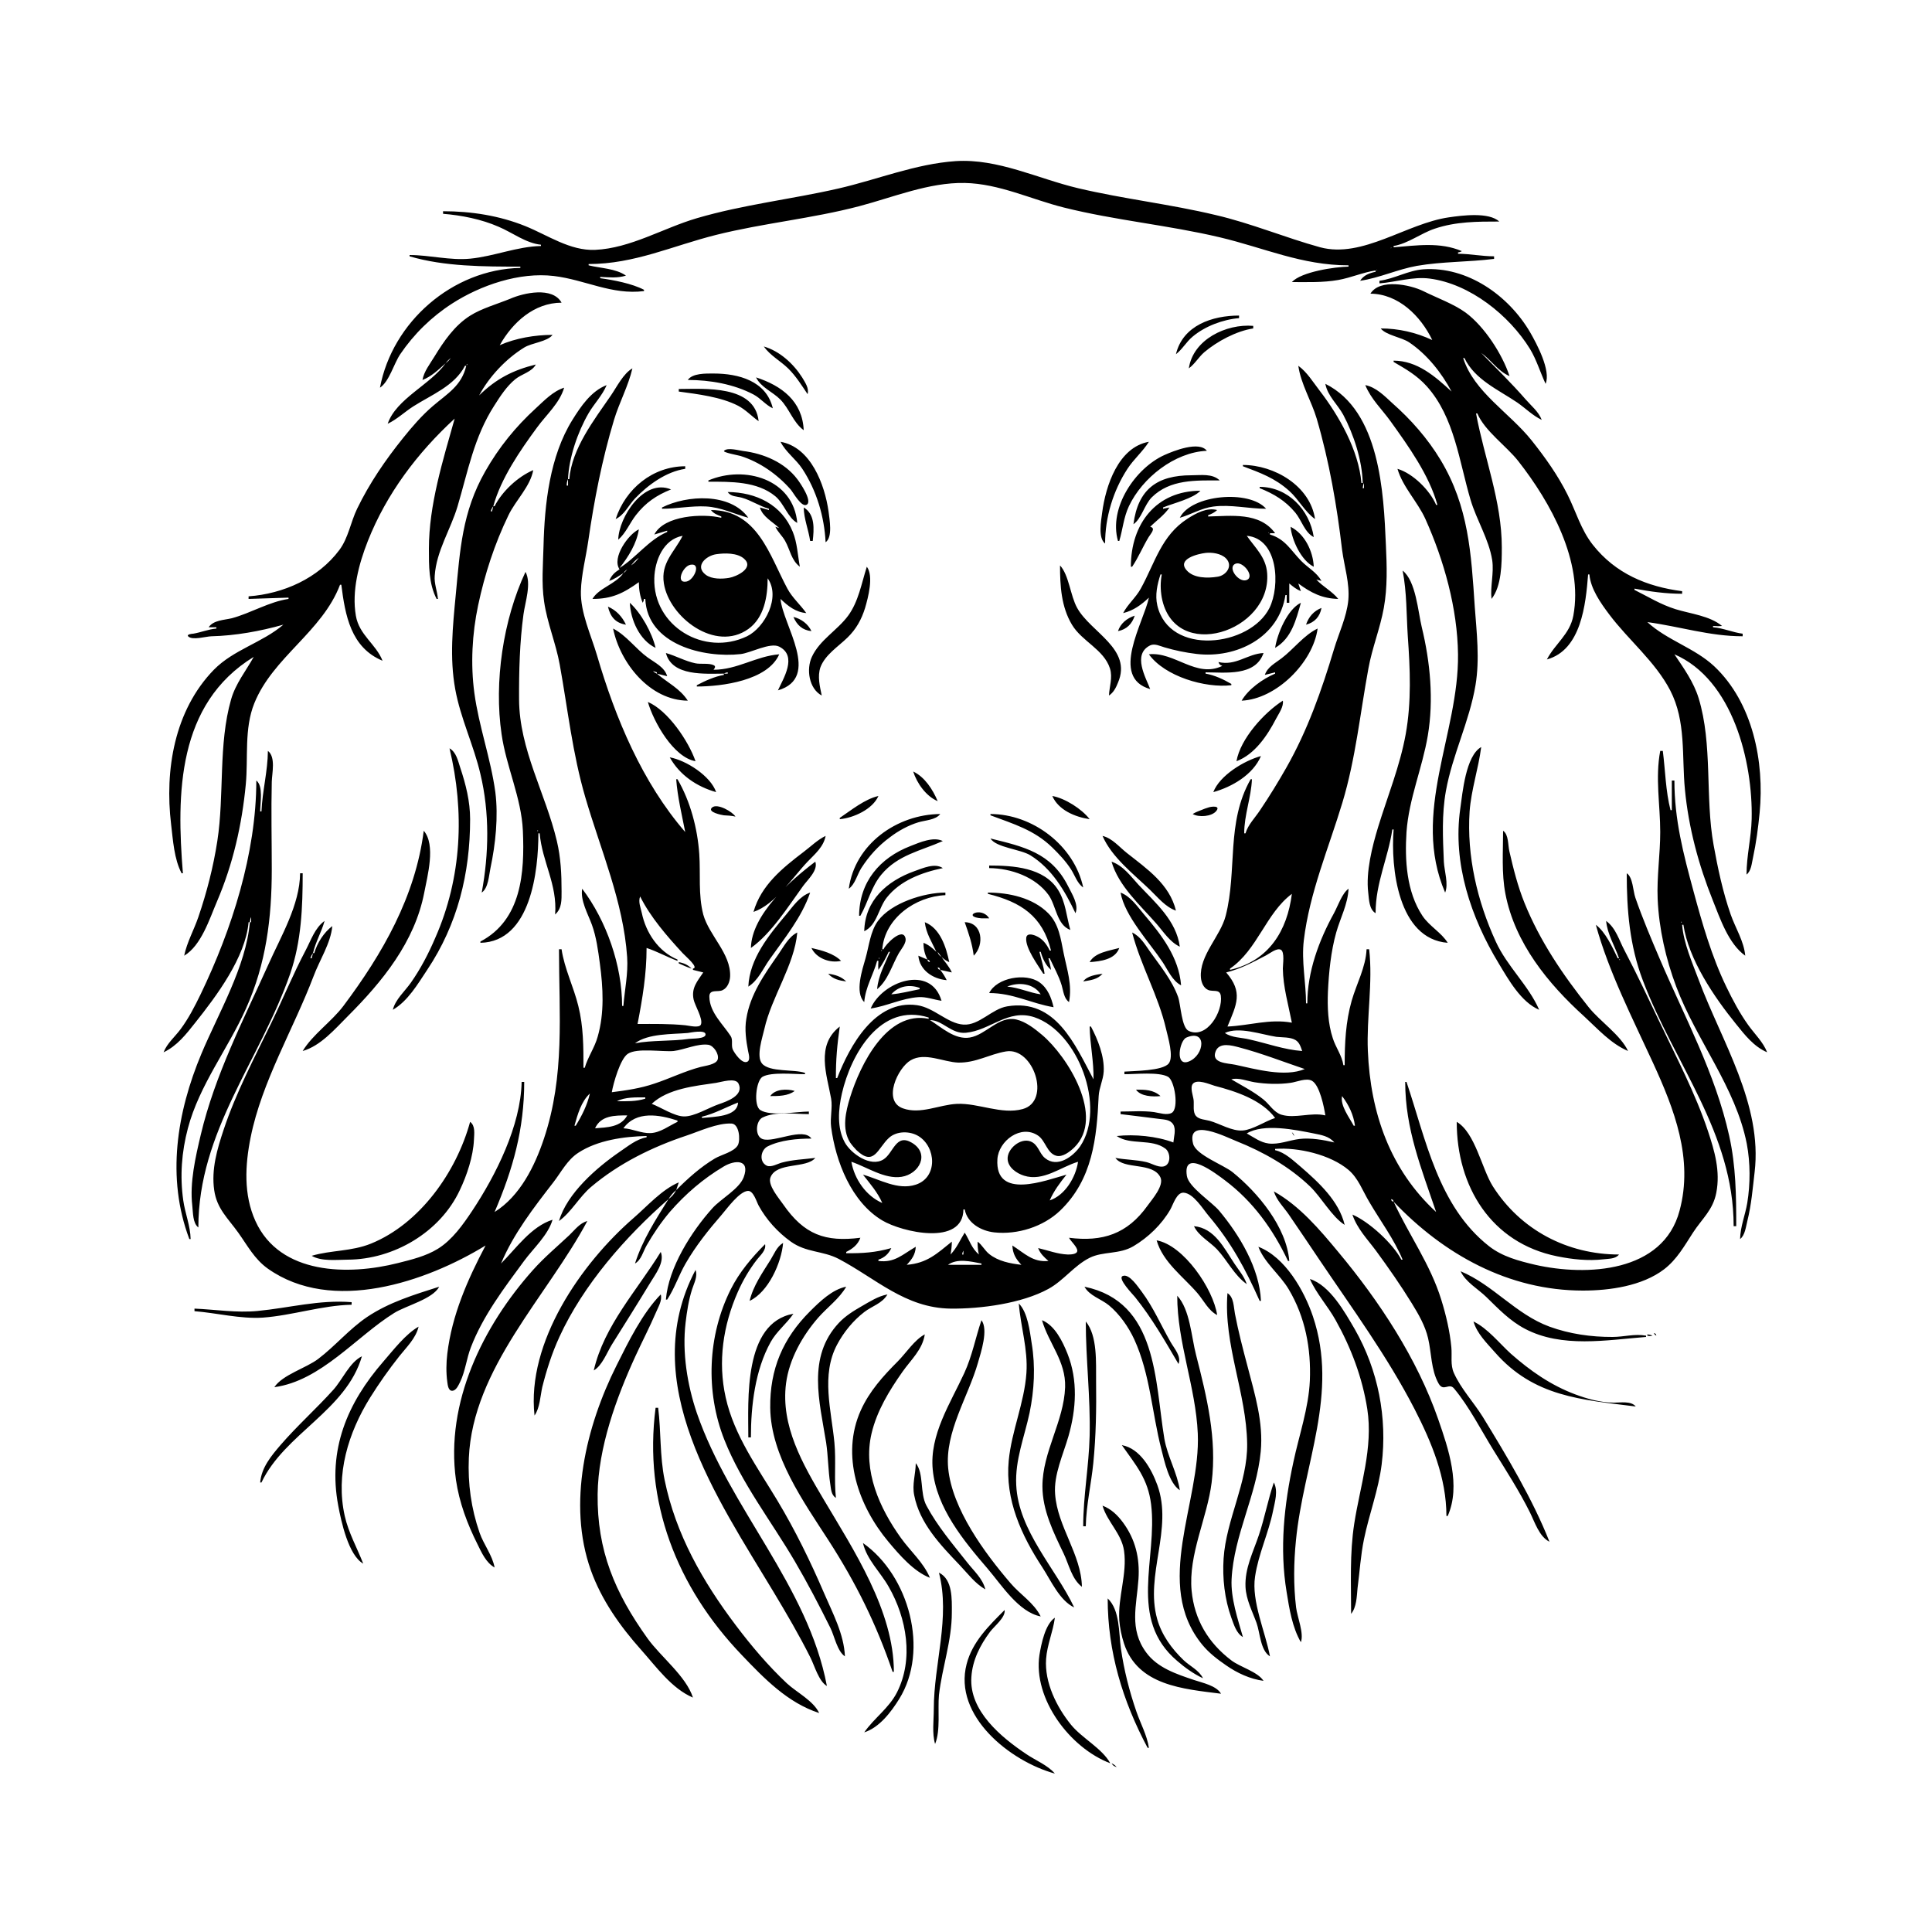 <?xml version="1.0" encoding="UTF-8"?>
<svg xmlns="http://www.w3.org/2000/svg" xmlns:xlink="http://www.w3.org/1999/xlink" width="1500pt" height="1500pt" viewBox="0 0 1500 1500" version="1.1">
<g id="surface1">
<path style=" stroke:none;fill-rule:nonzero;fill:rgb(0%,0%,0%);fill-opacity:1;" d="M 344 164 L 344 166 C 358.289 167.129 373.797 170.219 387 176 C 397.664 180.441 408.25 188.824 420 190 L 420 191 C 401.297 191.387 383.547 199.059 365 200.828 C 349.34 202.328 333.664 198 318 198 L 318 199 C 344.938 207 376 207 404 207 L 404 208 C 351.227 209.09 304.594 250.082 295 301 C 302.191 296.289 305.828 282.242 310.746 275 C 321.391 259.324 335 246 351 235.691 C 373.176 221.406 403.27 211.09 430 214.285 C 454.352 217.199 474.918 229.172 500 226 L 500 225 C 490.758 220.152 476.367 217.398 466 216 L 466 215 C 473 215.301 479 216.09 486 214 C 478.176 208.418 466 208.254 457 206 L 457 205 C 492.633 205 522.184 190.828 556 182.371 C 592.629 173.215 630.488 169.703 667 160.117 C 693.461 153.164 721.219 141.52 749 142.055 C 775.672 142.566 800.52 154.758 826 161.129 C 865.879 171.098 907 174.77 947 184.234 C 981.504 192.402 1010.68 206 1047 206 L 1047 207 C 1036.188 207.223 1010.406 211 1003 219 C 1014.98 219 1027 219.48 1039 217.387 C 1048.828 215.648 1058.18 211.449 1068 210 L 1068 211 C 1063.215 212 1058.598 213.754 1056 218 C 1070.945 215.801 1085 209.121 1100 206.426 C 1119.754 203 1140 203.52 1160 201 L 1160 199 C 1150.633 199 1141.359 197.078 1132 197 L 1132 196 C 1133.453 195.75 1133.754 195.684 1135 195 C 1118 187.691 1099.715 190.602 1082 192 L 1082 191 C 1093.422 189.031 1103 181.188 1114 177.516 C 1130.352 172.012 1146.969 172 1164 172 C 1156 164.484 1135 167.285 1125 168.73 C 1092 173.422 1058 200.809 1025 192 C 997.699 184.465 971.559 173.418 944 167 C 908.625 158.496 872.355 154.496 837 146.117 C 805.68 138.691 774.887 123 742 125.09 C 710.742 127.23 681.301 139.395 651 146.348 C 614.453 154.734 577 158.832 541 169.426 C 515 177.043 489.531 192.766 462 194 C 442.574 194.805 425.332 182.625 408 175.605 C 387.711 167.387 365.797 164 344 164 M 1080 192.332 C 1080.773 192.332 1080 192.832 1079.668 192.668 L 1080 192.332 M 1073 208 L 1072 209 L 1073 208 M 1069 209.332 C 1069.773 209.332 1069 209.832 1068.668 209.668 L 1069 209.332 M 1071 218 L 1071 220 C 1083.914 219 1096.984 214.594 1110 216.289 C 1141.324 220.371 1171.809 244.816 1187.934 271 C 1193 279.402 1195.836 289.102 1200 298 C 1204.273 287.719 1193.172 267 1187.988 258 C 1171.277 229.438 1139.312 206.684 1105 209.09 C 1093.199 210 1082.66 216.43 1071 218 M 1064 228 C 1085.695 228.18 1103 245.27 1112 264 C 1099.445 258.129 1085.832 255 1072 255 C 1075.945 260.191 1088 261.797 1094 265.75 C 1107.887 275.086 1119.191 289.332 1127 304 C 1114.18 292.191 1100.348 280.051 1082 280 L 1082 281 C 1091.789 286.715 1100 291.355 1107.824 300 C 1129.332 324.094 1132.867 358.293 1141.723 388 C 1146.453 404 1155.973 418.543 1158.562 435 C 1160 445.082 1156.922 455.117 1158 465 C 1165.914 455.191 1166 437.035 1166 425 C 1166 389.285 1152.453 355.734 1146 321 L 1147 321 C 1152.789 334.676 1169.477 346.168 1178.789 358 C 1203.871 390 1229.352 435.781 1221.535 478 C 1218.859 492.449 1207.336 499.773 1201 512 C 1227.66 504.648 1231.168 469.207 1233 446 L 1234 446 C 1234.984 457.227 1242.785 468.23 1249.375 477 C 1264.453 497.074 1285 513.461 1296.742 536 C 1309.223 560.137 1305.641 587 1308.172 613 C 1311 642.559 1318.766 671.492 1329.801 699 C 1335.523 713.27 1342 732.727 1355 742 C 1354 730.742 1347.371 720.531 1343.695 710 C 1337.613 692.57 1333.695 674.141 1330.426 656 C 1323.734 619 1329.836 578 1318.797 542 C 1314.977 529.562 1307.195 518.668 1300 508 C 1345.422 527.602 1361 591.566 1359.984 636 C 1359.633 650.371 1356 664.602 1356 679 C 1359.691 676.199 1360 670.352 1361 666 C 1363.496 654.348 1365 643 1366.172 631 C 1369.988 591.531 1360.906 545.535 1330.91 517.285 C 1315.602 503 1294.426 497.164 1279 483 C 1304 486.371 1327.383 494 1353 494 L 1353 492 C 1345.199 491 1337.926 487.633 1330 487 L 1330 486 C 1332.406 486.145 1334.613 486.266 1337 486 C 1327.434 478.074 1312.578 476.57 1301 473 C 1289.18 469.301 1279.895 463.418 1269 458 L 1269 457 C 1281.262 459.312 1293.512 461 1306 461 L 1306 459 C 1278.676 455.473 1254.289 445.363 1236.668 423 C 1227.375 411.207 1223.633 397.211 1217 384 C 1209.52 369 1199.645 355.109 1189.199 342 C 1171.953 320.355 1144.477 304.496 1136 278 L 1137 278 C 1144.953 294.715 1163.477 302.68 1178 312.52 C 1184.449 317 1189.918 322.633 1197 326 C 1194.48 319.492 1188.918 315.172 1184.426 310 C 1173.613 297.559 1161.531 285.777 1150 274 C 1157.766 279.469 1163 288.227 1172 292 C 1166.41 275 1152.539 253.559 1138 242.762 C 1128.77 236 1115.371 231.176 1105 226 C 1094.781 221 1071.25 216.148 1064 228 M 328 295 C 334.98 292.355 340.449 287 346 282 C 334.363 298.516 307.605 309.566 301 329 C 308.312 325.523 314.199 319.766 321 315.438 C 334.992 306.527 353 299.566 361 284 L 362 284 C 358.398 299.559 347.363 305.559 336 315.301 C 327.484 322.602 320 331.281 313 340 C 299.203 357.152 286.859 375.156 277.258 395 C 272.227 405.402 270.469 417.637 263.484 427 C 247 449.078 220 461 193 463 L 193 465 L 224 464 L 224 465 C 208.984 467.219 194.727 476 180 480 C 174 481.43 165.656 481.469 162 487 L 168 487 L 168 488 C 161.875 488.535 156 491 150 492 C 149.395 492 144.488 492.434 146.176 494.121 C 149.395 497.34 159.973 494.113 164 494.016 C 182.781 493.547 201.926 490.09 220 485 C 203.531 499.035 181.379 504.344 166 520.039 C 135.312 551.633 127.805 598 132.844 640 C 134.316 652.285 135.184 667 141 678 L 142 678 C 137 616.215 137.441 546.586 197 510 C 190.875 521 182.961 530.68 179.426 543 C 169.383 578.039 174.289 617 168.727 653 C 165.629 673.062 160.562 692.805 153.996 712 C 150.531 722.141 145.188 731.43 143 742 C 156.246 734.129 162.645 713.496 168.422 700 C 180.867 671 187.84 640.441 190.828 609 C 192.805 588.27 189.453 565.824 197.453 546 C 211.879 510.25 250.172 490.48 264 454 L 265 454 C 267.996 477.707 272.363 502.738 297 513 C 291.906 500 278.824 493.051 276.285 478 C 273 458.828 278.523 438 285.602 420 C 300.191 383.219 324 351.668 353 325 C 343.855 357.535 333 392 333 426 C 333 439 332.824 453.234 339 465 L 340 465 C 339.508 459 337 453.09 337.516 447 C 338.812 427.684 349.883 411.188 355.277 393 C 363.352 365.809 368 339.469 383.695 315 C 388.332 307.715 393.27 300 400 294.469 C 405 290.348 412.949 288.832 416 283 C 398.336 287.352 385.211 294.062 372 307 C 379.828 292.355 392.863 278.531 407 269.816 C 412.992 266.121 424.973 265.316 429 260 C 415.453 260.008 400.441 262.492 388 268 C 398 250.262 414.746 235.059 436 235 C 429 222.344 406.566 227.352 396 232 C 386 236.094 374 239.398 365 245.094 C 352.836 252.789 344.547 265 337.203 277 C 333.734 282.711 329.203 288.336 328 295 M 913 275 C 918 271.203 921 265.453 926 261.324 C 935.562 253.266 949.574 248.016 962 247 L 962 245 C 941.289 245.004 918.324 252.586 913 275 M 923 286 C 927.766 282.492 930.57 277.305 935 273.465 C 945 265 959.91 257 973 255 L 973 253 C 952 251.262 926.312 263.578 923 286 M 593 269 C 598 276.059 605.82 280.113 611.961 286.09 C 617.953 292 622.355 299.117 627 306 C 628.344 301.449 625 296.797 622.77 293 C 616 282.344 605.27 272.535 593 269 M 1150 273 L 1149 274 L 1150 273 M 350 278 C 348.672 279.754 347.754 280.672 346 282 C 347.328 280.246 348.246 279.328 350 278 M 362.668 282.668 C 362.723 282.723 362.777 283.777 362.332 283.332 C 362.277 283.277 362.223 282.223 362.668 282.668 M 1008 284 C 1010 298.148 1018.203 311.32 1022.277 325 C 1032 358.113 1038 392.754 1042 427 C 1043.727 440 1048 452.816 1046.828 466 C 1045.523 479.062 1039.461 491.527 1035.719 504 C 1026.172 535.824 1015.199 567.016 998.719 596 C 992.336 607.23 985.551 618.285 978.328 629 C 974.391 635 969 640.215 967 647 L 966 647 C 966 632.652 971.391 619.195 972 605 L 971 605 C 951.773 638.785 960.742 675.406 951.621 711 C 947.516 727.027 931 741.77 932.391 759 C 932.691 762.785 934.379 767 938 768.594 C 941.652 770.203 947 767.629 947.836 773.059 C 949.598 785.473 937 806.785 923 800.438 C 917.305 798 916.797 780.105 914.656 774 C 910 761.09 900.848 750.023 893 739 C 888.992 733.371 885.434 727.008 879 724 C 885.656 749.672 899.391 773 905.348 799 C 906.699 805 911.531 820.559 907.383 825.684 C 902.664 831.512 880.328 831.422 873 832 L 873 834 C 881.324 834.07 899.766 832.016 906.891 836.027 C 912 839 915.484 860.551 909.773 864 C 906 866.137 899.902 864 896 863.426 C 887.504 862.27 878.562 863 870 863 L 870 865 C 879.996 866.266 890 867.398 900 868.719 C 903.941 869.238 908.715 869.207 910.973 873.133 C 913.25 877.094 911.336 882.754 911 887 C 897.965 882.082 880.809 880.48 867 882 C 877.582 889.352 894.199 883.738 904.852 891.82 C 909 895.004 909.344 904.742 902.957 905.719 C 898.91 906.332 893.91 903.16 890 902.234 C 882 900.359 873.977 900.48 866 899 C 872.621 908.383 895 902 900.93 914.055 C 903.992 920.469 894.41 931.219 891 936 C 875.191 958.16 855.973 964.281 830 961 C 831.262 963.703 836.934 968.547 836.367 971.438 C 835.891 974 830.801 974 829 974 C 821 973.691 813.551 970.73 806 969 C 807.699 973.352 810.559 976 814 979 C 802 980.266 795.379 973 786 967 C 786.293 973.398 788.641 977.391 793 982 C 784.289 981 775 979.227 768 973.609 C 764.488 970.816 762.527 966.551 759 964 C 759 967.453 759.199 970.633 760 974 C 754.23 969 752.887 963.18 749 957 C 745.227 963 743 968.711 738 974 C 738.625 970.637 738.973 967.422 739 964 C 727.352 973.391 719.777 980.742 704 982 C 708 977.688 710.688 974.039 711 968 C 700.613 974 694.641 980.59 682 979 L 682 978 C 686.758 976.383 689.875 973.547 692 969 C 679.488 972.523 669.789 973.105 657 973 L 657 972 C 662 969.492 666 966.441 668 961 C 640.707 964.453 624.32 958.594 608 935 C 604.863 930.422 595.781 920.062 598.215 914.055 C 603 902 626 907.473 633 899 C 624.266 900.105 615.562 900.332 607 902.641 C 603.664 903.539 598.633 906.594 595.227 905 C 589 901.766 590.73 892.691 596 890.059 C 606 885.09 619 884 630 884 C 623.645 874.785 600.824 887.531 592 884.355 C 585.887 882.094 586.738 870.289 592 867.652 C 602.246 862.605 617 865 628 865 L 628 863 C 618.637 863 598.262 867 590.277 861.82 C 584.922 858.438 586.914 839.109 592 836.027 C 598.844 832.086 617 834.066 625 834 L 625 833 C 616.637 830 597.363 832.633 591.602 825.688 C 586.934 820.059 592 805.371 593.426 799 C 598.977 774 616.785 749.359 619 724 C 612.34 727.246 608.422 735.082 604.281 741 C 593.586 756.277 582.387 772.133 579.438 791 C 578 799.25 579.289 808 580.805 816 C 581.18 818.012 582.902 823.316 580 824.414 C 576 826.02 570.5 818 569 815.016 C 567.438 811.57 569.301 807.512 567.305 804.422 C 561.379 795.258 551 786.117 550.746 774.02 C 550.535 767.582 557.277 770.57 560.957 768.781 C 564.887 767 566.715 762.133 566.867 758 C 567.52 740.355 550.516 726.324 546 710 C 542 694.453 543.992 678.805 542.91 663 C 541.559 643.238 536 622.145 526 605 L 525 605 C 526 618.629 529.395 632.574 532 646 C 498.594 607.395 477.785 557.523 463.574 509 C 458.891 493 450.605 475.777 451 459 C 451.332 446.031 454.879 432.828 456.73 420 C 461.309 388.227 467.453 356.77 476.719 326 C 480.797 312.461 487.812 299.781 491 286 C 483.961 290 478.852 300.441 474.34 307 C 461.324 326 443.941 348.211 442 372 L 441 372 C 441.719 355.289 448.543 335.422 456.875 321 C 461.285 313.371 467.559 307.211 471 299 C 459 303.566 450.902 315.594 444.426 326 C 426.773 354.352 422.801 391.281 421.984 424 C 421.625 438.508 420.324 452.48 422.43 467 C 424.852 483.742 431.57 499.375 434.574 516 C 440.855 550.754 444.465 585 454.426 619 C 466.371 660 483.969 700.055 486.91 743 C 487.793 756 485 768.254 484 781 L 483 781 C 483 749.754 470.945 715 452 690 C 450.461 699.258 456.473 709.484 459.562 718 C 463 727.48 464.375 738.039 465.719 748 C 468.246 766.777 469.379 786.551 464 805 C 461.676 813.422 456.406 820.641 454 829 L 453 829 C 453 812.707 453 797 449 781 C 445.406 766.277 438.211 752.031 436 737 L 434 737 C 434 787.574 438.707 835 422.332 884 C 415.219 905.363 403.715 928.668 384 941 C 398.309 907.625 407 876.668 407 840 L 405 840 C 404.297 874.027 385 912.336 366.668 940 C 359.496 950.758 351.176 962.598 340 969.531 C 330.773 975.258 319.434 978 309 980.625 C 270.766 990.309 217.352 990 198.312 948 C 189 927.508 190.277 904.484 194.602 883 C 203.328 839.625 227.754 799.191 243.426 758 C 248 745.625 256.832 732.285 258 719 C 251.387 724 246.273 732.129 244 740 L 243 740 C 245 731.355 249.66 723.555 252 715 C 244.387 720.492 241.473 730 237.219 738 C 227.562 756.301 219.75 775.383 210.742 794 C 197.555 821.258 183.273 848.188 173.668 877 C 168.617 892.145 163.988 907.828 166.301 924 C 168.371 938.496 176.926 945.762 184.961 957 C 192.188 967.109 197.547 977.57 208 985 C 257.844 1020.18 330.578 995.41 377 967 C 363 993.523 350.887 1021 347.285 1051 C 346.426 1058.191 346.293 1065.816 347.289 1073 C 347.59 1075.145 348 1079.793 351 1079.793 C 354.238 1079.793 356 1075.312 357.215 1073 C 361.309 1064.508 362.191 1054.777 365.613 1046 C 375 1021.566 391.434 1000 406.883 979 C 414.18 969.102 425.48 959 429 947 C 412.352 952.27 400.797 969.172 389 981 C 398.543 958.074 414.484 937.48 429.574 918 C 435.715 910.074 440.375 900.594 449 895 C 463.969 885.199 484.477 882.363 502 882 L 502 883 C 494 884.41 487.488 890 481 894.34 C 463.297 906.52 440.199 926.523 434 948 C 443.645 941.059 449.723 929.266 459 921.438 C 480.59 903.223 506.32 890.562 533 881.668 C 543.168 878.277 557 871.773 567.98 872.32 C 573.867 872.621 575 884.68 572.934 889 C 570 894.359 560 896.465 555 899.453 C 543.812 906.109 534 915 525 924 L 527 918 C 513.879 923.547 502.637 936.352 492 945.574 C 451.344 980.828 408.727 1042 415 1099 C 419.168 1093.152 419.449 1084 421 1077 C 424.398 1063.535 428.516 1050.617 434.309 1038 C 452.914 997.473 485.676 960.113 519 931 C 508.785 947.398 499 962.418 493 981 C 497.902 978.211 499.289 971.754 502 967 C 507.25 957.789 513.227 949.062 520 941 C 532.168 927 546 915.086 562 905.605 C 570.422 900.594 582.66 899.773 577.398 914 C 574 923.094 559.676 930.773 553.172 938 C 536.914 956.062 519 984.125 517 1009 L 518 1009 C 523.816 1000.18 527 990.141 532.285 981 C 540.199 967.281 550 955 560.426 943 C 564.453 938.355 574 925 580.699 924.613 C 585 924.426 587.355 933 589 936 C 595 947 603.863 956.727 614 964 C 626 972.59 638.758 971 651 977.328 C 680 992.566 702.824 1015.539 738 1016 C 761.328 1016.277 793.414 1012 814 1000.688 C 825.801 994.242 834 982.531 846 976.559 C 856.398 971.379 869 974.051 880 967.547 C 891.488 960.738 901.996 950.629 908.664 939 C 910.801 935.27 913.574 925.609 919 926 C 926.645 926.473 933.984 938.781 938.426 944 C 956 964.766 967 985.328 978 1010 L 979 1010 C 977.914 984.723 962.434 959 946.562 940 C 940.77 933.113 922.797 921.652 921.488 913 C 918 891 944.562 911.539 951 916.375 C 972.895 932.82 988.367 954.445 1000 979 L 1001 979 C 998.84 952.562 976.66 926.023 957 910.094 C 949.984 904.41 928.531 896.715 926.32 888 C 921 867.082 951.914 882.777 960 886 C 980.59 894.211 1000.891 905.641 1017 921.039 C 1025.941 929.586 1033.898 944.57 1044 951 C 1039.602 932.484 1023.852 918 1010 906 C 1004 901 997.77 894.781 990 893 L 990 892 C 1007.93 890.637 1032.938 896.434 1046.984 908.328 C 1054.535 914.723 1058 924.652 1063 933 C 1071.742 948 1082.32 962 1089 978 L 1088 978 C 1081.57 965.609 1062.91 948.465 1050 943 C 1053.703 954 1061.582 962 1068.266 971 C 1078 984.27 1087.578 998 1096.188 1012 C 1101.422 1020.539 1106.445 1029.16 1108.766 1039 C 1111.449 1050.398 1111 1063.523 1116.824 1074 C 1120.75 1081.07 1124.961 1073.109 1129 1078.117 C 1140.773 1092.246 1149.91 1110.398 1159.574 1126 C 1169.277 1141.66 1179.484 1157.516 1187.73 1174 C 1191.559 1181.652 1194.973 1193 1203 1197 C 1190 1164 1169.754 1130.289 1151.188 1100 C 1144 1088.496 1134.379 1078.375 1128.801 1066 C 1125.934 1059.645 1127.473 1052.734 1126.828 1046 C 1125.637 1033.496 1122.695 1021 1118.973 1009 C 1110.379 981.344 1094 959 1082 933 C 1121 974 1171.336 1002 1229 1002 C 1249.672 1002 1275 998.465 1292 985.473 C 1302 977.766 1307.723 967.348 1314.441 957 C 1321.52 946.094 1329.949 939.508 1332.539 926 C 1335.746 909.289 1331.273 893.801 1326 878 C 1316.25 848.777 1301.465 820.777 1288.254 793 C 1279.469 774.523 1270.832 756.129 1261.32 738 C 1257 730 1254.719 720.699 1247 715 C 1247.891 725.211 1253.742 734.426 1257 744 L 1256 744 C 1252 735.625 1246.48 723.555 1239 718 C 1248.98 754.484 1267.562 790.703 1283.309 825 C 1299.852 861.031 1314.902 899.652 1304 940 C 1291.25 988.117 1231.898 991 1192 982 C 1179.297 979 1166.445 975.699 1156 967.48 C 1116.527 936.434 1107 884.434 1092 840 L 1091 840 C 1091 876.52 1103.512 907.047 1115 941 C 1079.266 908.086 1064 864.055 1062 816 C 1060.898 790 1066 762.758 1063 737 L 1061 737 C 1060.395 751 1053.195 763.801 1049.426 777 C 1044.758 793.371 1044 810.078 1044 827 L 1043 827 C 1041.855 819.352 1037 813.238 1034.75 806 C 1031 794.715 1030.523 781.785 1031 770 C 1031.699 755 1033.32 738.559 1037.43 724 C 1040.609 712.727 1046.484 702 1047 690 C 1041.828 693.793 1038.797 703.355 1035.695 709 C 1024 730.145 1015 754.559 1015 779 L 1014 779 C 1013.988 762.668 1010.32 746.434 1012.285 730 C 1016.73 693 1031.578 658.531 1042.281 623 C 1052.523 589 1056 553.824 1062.426 519 C 1065.309 503.047 1071.496 488 1074.387 472 C 1077.324 455.809 1076.754 439.293 1076 423 C 1074.266 382.535 1071.438 319.141 1029 298 C 1030.684 307.324 1038.516 314 1042.879 322 C 1051 337.309 1057.641 357.535 1058 375 L 1057 375 C 1054.926 349.605 1039.535 322.711 1024.348 303 C 1019.344 296.504 1014.703 288.82 1008 284 M 534 295 C 551.176 295 569.652 298.191 585 306.262 C 590.562 309.191 594.359 314.367 600 317 C 595 295.73 573.375 290 554 290 C 548 290.008 537.715 289.676 534 295 M 587 293 C 590.703 300.773 599.91 304.199 605.824 310.172 C 612.945 317.359 615.742 328 624 334 C 623 311.543 606.953 299.504 587 293 M 1060 299 C 1064.539 310 1072.82 317.617 1079.57 327 C 1093.355 346.16 1109.703 369 1116 392 L 1115 392 C 1110.195 380.648 1096.941 367.512 1085 364 C 1089 378 1100.703 389.672 1106.695 403 C 1121.184 435.234 1131.574 472.484 1131.996 508 C 1132.73 569.773 1095.395 631.156 1122 693 C 1124.773 686.332 1121.352 676.137 1121 669 C 1120.227 650.473 1119.297 632.41 1122.613 614 C 1127.672 586 1140.844 560.152 1145.566 532 C 1148.949 511.82 1146.48 491.203 1145 471 C 1142.258 430 1140.305 393.312 1118.398 357 C 1108.387 340.402 1095.414 325.703 1081 313 C 1074.895 307.383 1068.309 300.605 1060 299 M 374 693 C 379.184 689.449 379.562 679.812 380.789 674 C 384.734 655.348 387 634 384.574 615 C 381 588.781 371.789 564 368.289 538 C 365.277 515.637 366.547 492.059 371.211 470 C 376.297 446 384 422.188 394.785 400 C 400.328 388.461 411.727 377.742 414 365 C 402 370.152 389.922 381.398 384 393 L 383 393 C 388.879 371.504 403.809 349.762 416.883 332 C 424 322.152 434.527 313.027 438 301 C 429.355 303.754 422.535 311 416 317 C 400.258 331.391 387.312 347.379 376.719 366 C 358.738 397.609 357.176 427 353.828 462 C 351.512 486.336 349 510.711 353.426 535 C 357.523 557.684 367.809 578.613 373 601 C 380.199 631 379.602 663 374 693 M 527 302 L 527 304 C 541.672 306 559.734 308.16 573 315 C 579 318.102 583.504 323.133 589 327 C 586 298.598 546.73 302 527 302 M 1128 304 L 1127 305 L 1128 304 M 372 307 L 371 308 L 372 307 M 606 343 C 610 351 617.965 356.461 622.922 364 C 633.977 380.812 640 401 641 421 C 646.672 417 644 403.141 643.27 397 C 640.301 376.227 629.582 347.203 606 343 M 858 422 C 858 401.676 864.219 381.094 875.344 364 C 880.27 356.434 887.227 350.629 892 343 C 868.176 347.246 858.398 377.359 855.719 398 C 854.906 404.258 852.367 417.715 858 422 M 868 420 L 869 420 C 871.715 411 872.34 401.832 876.488 393 C 886.848 371 912 351.09 937 350 C 931 342.145 911.168 350.078 904 353.312 C 881.594 363.414 860.562 394.113 868 420 M 562.176 350 C 560.793 351.262 573.445 353.535 575 354.027 C 589.965 358.766 603.477 368.254 613.816 380 C 615.871 382.336 622.285 394.285 626.359 391.824 C 631 389.02 621 374.555 619 372 C 609.176 359 592.922 352.137 577 350.156 C 573.703 349.746 564.863 347.191 562.176 350 M 965 361 L 965 362 C 978.594 367.129 989.855 371.137 1001 381.172 C 1008.34 387.777 1013 397.289 1021 403 C 1017.191 377.203 989.34 361.016 965 361 M 478 403 C 484.766 399.777 488 392.316 493 387.016 C 503.176 376.398 517.203 366.188 532 364 L 532 362 C 506.727 362.07 485.66 379.496 478 403 M 550 373 L 550 374 C 567.363 374 587.805 373.566 602 385.328 C 608.793 391 611.629 402 619 406 C 616 372 578.258 361 550 373 M 880 407 C 886.285 402.715 888.461 392 894.176 386.176 C 908.441 372 928.473 373 947 373 C 941.281 367.477 932.379 369 925 369 C 898.445 369 883.512 379.812 880 407 M 441 372 L 441 377 L 440 377 C 440 375.035 440.223 373.77 441 372 M 1059 375 L 1059 379 L 1058 379 C 1058.176 377.316 1058.316 376.508 1059 375 M 978 378 L 978 379 C 989 383.398 997.93 388.703 1005.676 398 C 1010.617 404 1012.949 413.395 1020 417 C 1016.809 395.699 999.852 378.059 978 378 M 480 419 C 485.824 414.043 488.969 406.051 493.664 400 C 501.219 390.27 509.68 384.508 521 380 C 499.91 371.152 480.359 401.633 480 419 M 878 440 L 879 440 C 883.934 432.711 887.242 424.523 891.805 417 C 893.457 414.277 897.699 410.031 893 409 C 898 404.027 903.883 400 908 394 L 903 395 L 903 394 C 911 390.656 926.305 387.168 932 381 C 897.57 381.094 878 406.711 878 440 M 565 382 C 567.395 385.699 571.973 385.293 576 386.43 C 583.359 388.504 589.703 393 597 395 L 597 396 L 590 394 C 592 401.191 599.816 405.039 605 410 L 602 409 C 603.926 413.133 607.379 416.027 609.586 420 C 613.469 427 614.363 435 621 440 C 619.328 431.039 618.984 421.523 615.547 413 C 606.949 391.691 587 382.184 565 382 M 514 394 L 514 395 C 525.258 395 536.852 392.637 548 393.211 C 559.883 393.82 569.785 399 581 402 C 567 382.387 533.391 384.254 514 394 M 916 402 C 924.879 399.461 932.68 394.504 942 393.289 C 955.586 391.52 969.395 395 983 395 C 970 380.035 924.848 384 916 402 M 1117 392 L 1116 393 L 1117 392 M 383 393 L 382 397 L 381 397 C 381.562 395.246 381.918 394.457 383 393 M 624 394 C 624.188 403.008 627.707 411.207 629 420 L 631 420 C 632 411 633 399.273 624 394 M 1118 394 L 1117 395 L 1118 394 M 903 395 L 902 396 L 903 395 M 872 476 C 879.895 474.125 886.199 469.535 892 464 C 888 483.25 861.371 526 893 535 C 889.621 526.07 878.953 508 893 501.066 C 896.48 499.414 900.656 501.602 904 502.574 C 912.195 505 920.52 506.699 929 507.715 C 959.953 511.418 993 495 998 462 L 999 462 L 999 468 L 1001 468 L 1001 453 C 1003.859 455.465 1006.52 457.527 1010 459 L 1008 453 C 1017.777 460.242 1026.59 464.742 1039 465 C 1034.488 459.258 1027.215 455.551 1022 450 L 1026 451 C 1022 444.094 1015.684 441.023 1010.273 435.535 C 1002.305 427.449 997.914 418.508 986 415 L 986 414 L 990 414 C 978 397.355 955.676 400.637 938 401 L 938 400 C 940.711 399.008 942.812 398 945 396 C 937 393.828 928.535 398.496 922 402.699 C 901.57 415.828 896.742 437.004 885.688 457 C 881.863 464 875.598 469.066 872 476 M 552 396 C 553.98 398.703 556.926 399.73 560 401 L 560 402 C 545.801 398.578 515.73 400 508 415 L 518 412 L 518 413 C 503.441 419.281 494.172 432.762 481 441 C 487.82 432.398 494.344 422.059 496 411 C 487.801 414.824 474.828 433 481 442 C 477.219 444.418 474.664 446.789 473 451 C 477 449.688 480.355 447.246 484 445 C 477.926 453.598 464.773 456.59 460 465 C 474.992 465 483.844 460.707 496 452 C 496 457.473 496.863 463 499 468 C 499.684 466.754 499.75 466.453 500 465 L 501 465 C 502.629 500.641 546.539 511.02 575 507.832 C 582.715 507 597.973 498.52 604.957 502.043 C 619.461 509.363 607.965 527.09 604 536 C 637.965 526 607.629 485 606 465 C 611.84 470.586 617.723 475.273 626 476 C 621.383 469.438 615.172 464.168 611.324 457 C 597.461 431.164 588.207 396.102 552 396 M 598 396 L 597 397 L 598 396 M 937 401 L 936 402 L 937 401 M 1002 409 C 1002.91 419.371 1010.359 435.301 1020 440 C 1019.473 428 1013 414.578 1002 409 M 520 411 L 519 412 L 520 411 M 983 412 L 982 413 L 983 412 M 985 413.332 C 985.773 413.332 985 413.832 984.668 413.668 L 985 413.332 M 530 416 C 523.371 429 512.906 437 515.438 453 C 519.57 479.246 555.461 506.617 581 488.363 C 593.316 479.555 595.992 463.125 596 449 C 606.285 463.434 593.914 487.191 580 494 C 546.574 510 507 486 508 449 C 508.352 435.301 515 418.695 530 416 M 901 446 L 902 446 C 900.855 452.164 900.926 457.832 902 464 C 911.797 515.113 987.254 490.531 983.816 445 C 982.883 432.625 974.68 425.52 968 416 C 992.527 418.156 994 455 985.621 472 C 970.48 502.289 907.645 509.727 898.527 470 C 896.664 462 898.496 453.695 901 446 M 936 429.289 C 941 428.727 947.914 429.676 951.723 433.395 C 957.762 439.301 951.926 447 945 447.812 C 937.602 449 926.68 449 921.32 442.785 C 913.508 434 930 430 936 429.289 M 556 430.301 C 562.578 429.32 572.422 429.105 577.719 433.805 C 585.836 441 571.844 447.699 566 448.676 C 560.523 449.59 552.758 449.762 548 446.297 C 539 439.539 548.254 431.453 556 430.301 M 496 433 C 494.203 435.508 492.508 437.203 490 439 C 491.797 436.492 493.492 434.797 496 433 M 959.316 437.656 C 965 435.406 974.617 447.812 967.836 450.352 C 961.684 452.656 952.496 440.336 959.316 437.656 M 535.984 438.492 C 544.699 436.77 538.988 450.328 533 451.508 C 524.301 453.23 530 439.672 535.984 438.492 M 823 439 C 823 454.781 823.91 471.098 832.258 485 C 840 498 857 504.164 861.777 519 C 864 526.141 861.309 532.816 861 540 C 864.516 537.742 866.496 533.82 868 530 C 879.27 503.754 846.859 491.031 836.312 472 C 831 462.504 830 446.539 823 439 M 673 440 C 668.906 452.801 666.566 467 658.512 478 C 650 489.523 636.438 496.805 630.324 510 C 625.898 519.551 628 534.648 638 540 C 636.535 533 634.52 525.121 637 518 C 640.703 508.27 650.848 502 657.996 495 C 664.719 488.453 668.871 481 671.652 472 C 674 464 678.477 447.227 673 440 M 487 442 C 485.898 443.457 485.457 444 484 445 C 485 443.543 485.543 443.102 487 442 M 1089 443 C 1092.289 460 1091.914 477 1093 494 C 1094.828 519.379 1095.934 544.766 1091.387 570 C 1086.941 594.652 1077.34 618.121 1070 642 C 1065.332 657.324 1060.367 677 1062.285 693 C 1062.934 698.438 1062.945 706 1068 709 C 1068 685.387 1077.625 666.539 1081 644 L 1082 644 C 1079.676 673.449 1085.312 729 1124 732 C 1119.242 724.133 1109.73 719.102 1104.355 711 C 1092 692.379 1090.605 667.68 1092 646 C 1093.871 620 1104.297 596.395 1108.566 571 C 1113.207 543.387 1110.449 514.133 1103.871 487 C 1100.875 474.652 1099.344 451.176 1089 443 M 408 444 C 390.637 481.129 383.434 529.5 389.426 570 C 393 595.195 404.84 619.441 405.961 645 C 407.383 677.449 405 714.195 373 731 L 373 732 C 412.289 731.164 418 675.645 418 647 L 419 647 C 420.945 669.27 432.844 686.66 431 710 C 436.332 705.309 436 698.637 436 692 C 436 678.699 435.422 666.012 432.348 653 C 423.598 616 403.188 582 403 543 C 402.895 521.172 403.477 498.641 406.426 477 C 407.734 467.391 412.781 453 408 444 M 1022 449 L 1021 450 L 1022 449 M 1008 452 L 1007 453 L 1008 452 M 484 453 L 483 454 L 484 453 M 482 454 L 481 455 L 482 454 M 480 455 L 479 456 L 480 455 M 478 456 L 477 457 L 478 456 M 489 468 C 489.578 481.281 496.605 497.098 509 503 C 506.215 491.273 497.891 476.148 489 468 M 990 503 C 1002.762 495.617 1006.27 481.238 1010 468 C 999.586 473 991.645 492.023 990 503 M 472 471 C 473.859 478.82 477.816 483.723 486 485 C 483 478.711 478.469 473.738 472 471 M 1014 485 C 1020.676 483.258 1024.77 478.785 1026 472 C 1020 474.316 1016 479 1014 485 M 868 490 C 874.672 488.711 878.953 484.402 881 478 C 874.91 480 870 484 868 490 M 616 479 C 618.789 485.344 622.969 489.273 630 490 C 627.344 484.355 622 480.422 616 479 M 1279 482 L 1278 483 L 1279 482 M 476 488 C 481.555 515 504.602 543.758 534 544 C 528 534.621 518.211 530 510 523 L 518 525 C 516 518 508.613 514.613 503 510.57 C 493.5 503.734 486.488 493.41 476 488 M 982 524 L 990 522 L 990 523 C 980.434 527.023 969.23 535 964 544 C 990.887 542.828 1019.434 514.348 1023 488 C 1012.473 493 1004.281 504.074 995 511.102 C 989.945 515 984.176 517.738 982 524 M 517 507 C 521.762 525.301 547.52 523 562 523 L 562 524 C 554.879 525.227 547.363 528.609 541 532 L 541 533 C 560.391 533 596 528.48 605 508 C 586.957 509.438 572.496 520 554 520 C 554.699 519 556 517.508 554.344 516.559 C 550.785 514.633 544 515.828 540 515 C 532 513.363 524.859 509.23 517 507 M 892 508 C 904.367 525.184 935.691 534.398 956 532 L 956 531 C 949.863 527.418 943 524.211 936 523 L 936 522 C 951 522 974.746 525.344 981 507 C 968.367 507.656 959.562 517.23 946 514 C 946.898 516.125 946.875 516.102 949 517 C 928.727 526.812 912 505.809 892 508 M 1300 507 L 1299 508 L 1300 507 M 510 522 L 510 523 C 508.422 522.316 508.223 522.195 507 521 L 510 522 M 991 521 L 990 522 L 991 521 M 565 522 L 565 523 L 562 523 C 563.246 522.316 563.547 522.25 565 522 M 996 544 C 981.582 553.164 963 573.562 960 591 C 974.215 585.719 984 571 990.742 558 C 992.836 554 996.77 548.609 996 544 M 503 545 C 507.477 560.535 522.852 588 540 591 C 534.586 575.383 518.527 551.574 503 545 M 1195 784 C 1186.863 765.148 1170 750.203 1161.309 731 C 1146.949 699.73 1138.723 664.562 1141 630 C 1142.262 613 1147.82 597 1150 580 C 1138 586.773 1135.496 615.602 1133.73 628 C 1127.719 670.172 1142 712.344 1163.602 748 C 1171.18 760.562 1180.93 778.043 1195 784 M 349 581 C 360.812 630.051 358.598 681.355 338 728 C 332.797 740.184 326.637 752.09 318.965 763 C 314.258 769.695 306.93 776 305 784 C 316.691 777.242 324.328 764 331.668 753 C 355.246 717.695 365 678.102 365 636 C 364.996 622.23 361.66 609 357.332 596 C 355.523 590.57 354.25 584 349 581 M 208 583 C 207.867 598.77 203.676 614.297 203 630 L 202 630 C 202 623.594 204.566 610.238 199 606 C 199 662.438 180 721.609 155.742 772 C 151.246 781.289 146.41 790.691 140.242 799 C 135.809 805 129.723 810 127 817 C 137.488 812.016 144.5 803 151.602 794 C 168 773.395 190.617 743.297 193 716 L 194 716 C 190.988 750.516 169.641 786.508 156.426 818 C 137.301 863.574 129 914.328 147 962 L 148 962 C 147.789 951.734 143.719 942.109 142.285 932 C 139.602 913.082 141 894.434 145.883 876 C 154.762 842.395 177 814.391 191 783 C 206.637 748.199 211 712.715 211 675 C 211 652.277 210.457 629.754 211 607 C 211.18 600.273 214.219 587.734 208 583 M 1289 583 C 1285 604.18 1289 624.758 1289 646 C 1289 663.383 1286.277 680.621 1287 698 C 1288 721 1293.336 744.551 1301.426 766 C 1317 807.582 1347.539 844 1356.195 888 C 1359 902.832 1359 919.102 1356.566 934 C 1354.969 943.441 1351.199 952.324 1351 962 C 1354.816 959.105 1355.5 952.504 1356.625 948 C 1359.785 935.359 1360.77 922.832 1362.285 910 C 1368.492 857.402 1336.602 808.352 1318.949 761 C 1313.91 747.48 1307.184 732.48 1306 718 L 1307 718 C 1311 745 1331 774.273 1347.805 795 C 1354.711 803.59 1361.645 812.531 1372 817 C 1368.961 809.098 1362.32 802.816 1357.43 796 C 1350.637 786.539 1345.32 776.461 1340.258 766 C 1328.961 742.645 1321.609 717 1314.848 692 C 1306.973 663 1300 636.418 1300 606 L 1298 606 L 1298 629 L 1297 629 C 1293.18 614.23 1292.953 598.125 1291 583 L 1289 583 M 942 615 C 956.461 611 972.855 601.508 979 587 C 965.863 590.594 947 602 942 615 M 520 588 C 527.703 601.82 541 610.75 556 615 C 551.746 602.484 532.715 590.266 520 588 M 709 599 C 711.871 608.066 719 618.23 728 622 C 724.23 613 718 603.273 709 599 M 652 635 L 652 636 C 662.691 635.062 677.57 628.25 682 618 C 671.371 620.434 660.938 629 652 635 M 817 618 C 821.789 629 834.754 634.34 846 636 C 839.926 628.082 826.895 619.766 817 618 M 926 632 C 930.547 634.707 940.762 634.117 944.34 629.625 C 947.938 625.105 940 626.191 938 627 C 936.309 627.438 934.66 628.145 933 628.797 C 930.562 629.758 928.207 630.605 926 632 M 571 634 C 568.961 630.414 556.797 623.262 552.754 627.027 C 548.957 630.559 560.367 632.781 562 633 C 565 633.152 567.961 633.277 571 634 M 659 690 C 663.781 686.738 665.566 679 668.699 674 C 674.719 664.637 682 656.586 691 650 C 697.414 645.07 705.289 640.773 713 638.438 C 718.32 636.828 726.5 636.66 730 632 C 696.359 632.277 663.66 655.383 659 690 M 769 632 L 769 633 C 786.742 639.695 802.902 644.262 817 658.016 C 822.348 663.23 827.5 668.695 831.562 675 C 834.473 679.523 836.445 686.016 841 689 C 834 656.262 801.527 632.004 769 632 M 417.668 644.668 C 417.723 644.723 417.777 645.777 417.332 645.332 C 417.277 645.277 417.223 644.223 417.668 644.668 M 329 645 C 322.504 696.148 297 740.461 266.625 781 C 257.371 793.285 242.75 803.172 235 816 C 248.949 812 260 799 270 789 C 296.875 762.125 322 731.34 329.391 693 C 331.789 680.27 338.531 656 329 645 M 1167 645 C 1167 661.242 1165.715 678 1168.805 694 C 1176.176 732.203 1201.863 763.711 1230 789.172 C 1240.688 799 1250.477 810.164 1264 816 C 1258.191 803.547 1242.23 793 1233.449 782 C 1213.562 757.141 1195.574 730.641 1183.605 701 C 1178.375 688.047 1175 674.551 1171.883 661 C 1170.723 656.102 1171.391 648 1167 645 M 533 646 L 532 647 L 533 646 M 966 647 L 965 648 L 966 647 M 585 708 C 601.855 702.316 615.184 681.402 627 669 C 632.719 663.059 639.473 657.449 641 649 C 634.742 652 629.504 657.238 624 661.371 C 607.414 674 590.863 687.348 585 708 M 856 649 C 863.207 665.699 880.211 678.66 893 691 C 898.883 696.66 905 704.34 913 707 C 908 686.457 890.57 674.645 875 662.336 C 869 657.637 863.574 650.801 856 649 M 667 711 L 668 711 C 673.988 700.48 676.398 688.512 684.324 679 C 697 663.758 714.828 660.613 732 653 C 724.68 649.32 714 654.078 707 656.812 C 683 666.07 667.219 684.703 667 711 M 769 651 C 773.32 658.059 792.355 659.32 800 664.066 C 816.699 674.434 826.82 691.738 835 709 C 837.734 702.293 832.203 694 829.246 688 C 816.176 662 794.879 657.375 769 651 M 633 669 C 614 683.328 583.551 710.066 583 736 C 598.918 724.691 612 703.723 623.426 688 C 627 683 635.332 675.746 633 669 M 863 669 C 868.422 687.824 885.223 702.754 897.715 717 C 903.25 723.316 908.207 731.363 916 735 C 913.254 714.707 897.223 701.102 884 687 C 877.867 680.32 871.977 672.027 863 669 M 671 723 C 681 718.172 681.961 705.199 688.391 697 C 698.906 683.59 715.844 677.336 732 674 C 725.785 669.762 716.41 674.098 710 676.344 C 688.578 684 671.492 699.074 671 723 M 768 672 L 768 674 C 784.91 674.141 804 680.793 814.211 695 C 820 703.266 820.441 718.09 831 722 C 828 711.559 827.395 700.398 821.531 691 C 810.531 673.363 786.445 672 768 672 M 233 678 C 232.797 702.551 218 727.164 208.305 749 C 188.871 792.109 166.855 834.703 155.883 881 C 151.805 898.219 147.184 918.25 149.285 936 C 149.906 941.23 149.527 949.598 154 953 C 154 878.246 201.691 823.695 225.305 756 C 234 730.742 235 704.43 235 678 L 233 678 M 1263 678 C 1263 706.668 1265.219 734 1275.426 761 C 1299.953 826.035 1346 879.516 1346 952 L 1348 952 C 1348 928.152 1347.777 905.547 1342.574 882 C 1331.867 833.52 1307.758 789.316 1288.422 744 C 1281.82 728.527 1275.238 713 1269.695 697 C 1267.82 691.617 1267.82 681.121 1263 678 M 581 766 C 588.66 761.18 592.34 752.195 597.426 745 C 609 728.578 622.434 712.277 629 693 C 620.973 695.73 615.656 703.703 610.414 710 C 597 726 581.945 744.273 581 766 M 671 778 C 671.926 766.367 677.996 757 681 746 L 682 746 C 681.855 748.406 681.734 750.613 682 753 C 685 749 687.781 743.691 690 739 L 691 739 C 687 748.508 681.855 757.527 681 768 C 689.434 761.129 692.613 749.227 697.871 740 C 699.602 737 704 732.125 703 728.316 C 700.836 719.504 687.203 733.465 686 737 L 685 737 C 686.914 713 710.617 696.02 734 695 L 734 693 C 717.34 693.004 691.945 701 681.637 715.016 C 675.715 723.109 674.691 734.578 672 744 C 669.488 752.797 663.461 770.613 671 778 M 767 693 L 767 694 C 792.781 700.355 809.41 711.27 816 738 L 815 738 C 812.594 733 809.355 728.648 804 726.484 C 801.594 725.508 797.191 724.344 796.762 728.148 C 795.891 736 806 749.578 810 756 L 811 756 C 810.219 750.203 808.305 744.684 807 739 L 808 739 C 809.508 744.23 811.832 749.43 816 753 C 815.586 750 814.844 747 814 744 L 815 744 C 818.293 751.055 822 757.469 824.281 765 C 825.613 769.422 826 775.246 830 778 C 832.531 764.355 828.477 753.172 825.801 740 C 823.559 729 822.215 717.473 813.906 709.09 C 801.949 697.027 783.363 693 767 693 M 870 693 C 873.273 711.355 892.441 731.637 902.668 747 C 906.75 753.137 910.223 761.559 917 765 C 915.285 743.309 901.898 726 888.273 710 C 882.867 703.66 878 696.109 870 693 M 1003 694 C 999.379 722.641 985.191 746.012 955 753 L 955 752 C 976.387 737.375 982.859 709 1003 694 M 497 696 C 504.93 712 518 727 530 740 C 532.414 742.633 542.922 751.402 538 752 L 538 753 L 546 755 C 541.297 762 536.633 767.09 538.52 776 C 539.52 780.73 545.969 791 544.211 795.398 C 542.996 798.531 534.469 796.156 532 796 C 519.422 794.754 507.551 795 495 795 C 498.832 775.238 502 756.176 502 736 C 510.309 738.707 517.855 743.035 526 746 L 526 745 C 511 738.688 501.469 724 498.336 709 C 497.438 704.715 495.348 700.234 497 696 M 768 713 C 761.953 703.152 746.188 711.723 761.996 713 C 763.988 713.059 766 713 768 713 M 195 712 L 195 716 L 194 716 C 194.176 714.316 194.316 713.508 195 712 M 1305.668 715.668 C 1305.723 715.723 1305.777 716.777 1305.332 716.332 C 1305.277 716.277 1305.223 715.223 1305.668 715.668 M 718 716 C 719 724.543 723.43 731.352 727 739 C 723.883 736.027 721 733.562 717 732 C 717 737 717.941 740.59 720 745 L 713 742 C 714 753.297 724.27 760.059 735 761 C 733.613 758.07 731.969 755.578 730 753 L 739 755 C 737 750.473 733.754 747.027 731 743 C 733 744.758 734.582 746 737 747 C 734.605 735.43 729.988 720.648 718 716 M 749 716 C 752.18 725 754.809 732.559 756 742 C 764.508 733.484 762.812 716.164 749 716 M 630 736 C 633.82 744.117 644.445 748 653 746 C 647.184 740.156 637.875 737.82 630 736 M 846 747 C 854.457 746.332 865.762 745.094 869 736 C 861.363 738.152 850 739.453 846 747 M 1003 794 C 985.863 790.82 969.922 796.273 953 797 C 960.207 779.672 965.215 770.34 952 755 C 963.379 752.211 972.633 747.102 983 741.742 C 985.621 740.387 991.277 735.77 994.398 737.355 C 997.609 739 995.969 749 996 752 C 996.172 766.102 1000.332 780.238 1003 794 M 684.668 737.668 C 684.723 737.723 684.777 738.777 684.332 738.332 C 684.277 738.277 684.223 737.223 684.668 737.668 M 807 737 L 806 738 L 807 737 M 692 738 L 691 739 L 692 738 M 728 739 L 731 743 C 729.242 741.621 728.461 741.105 728 739 M 243 740 L 242 744 L 241 744 C 241.562 742.246 241.918 741.457 243 740 M 682.668 743.668 C 682.723 743.723 682.777 744.777 682.332 744.332 C 682.277 744.277 682.223 743.223 682.668 743.668 M 1257.668 744.668 C 1257.723 744.723 1257.777 745.777 1257.332 745.332 C 1257.277 745.277 1257.223 744.223 1257.668 744.668 M 241 745 L 240 746 L 241 745 M 722 747 C 720.363 746.453 720.547 746.637 720 745 C 721.637 745.547 721.453 745.363 722 747 M 527 747 L 527 748 C 530.344 749.391 533.516 751 537 752 C 534 749.086 531 747.719 527 747 M 730 753 C 728.363 752.453 728.547 752.637 728 751 C 729.637 751.547 729.453 751.363 730 753 M 643 756 C 646.652 760.184 651.633 761.277 657 762 C 653.176 758.137 648.301 756.719 643 756 M 841 762 C 846.695 761 852 760.57 856 756 C 851 756.73 843.961 757.68 841 762 M 768 771 C 786.711 771 800.301 779 818 782 C 816.289 774.613 813.414 767.195 806.996 762.648 C 796.371 755.129 773.895 759 768 771 M 676 783 C 688.586 781.141 700 775.098 713 774.184 C 719 773.75 725 776.121 731 777 C 722.527 748.215 684.664 762.301 676 783 M 808 772 C 799 770.691 791 766.719 782 766 C 790.855 762.25 802.613 763.496 808 772 M 714 767 L 714 768 C 706.719 769.41 699.398 771.41 692 772 C 697.621 765.461 706.199 764.156 714 767 M 650 837 L 649 837 C 648.883 823 650 811 652 797 C 633.184 811.531 642 834.469 645.293 853 C 646.496 860.105 644.348 867.734 645.289 875 C 648.754 901.676 660.949 933.211 685 947.547 C 700.359 956.703 747.762 967.641 748 939 L 749 939 C 751 949.664 761.809 955.73 772 956.824 C 789.961 958.758 809.918 952.465 823 940 C 848.352 915.727 851.512 883.492 853 851 C 853.348 844.496 856.527 838.539 856.906 832 C 857.586 820.32 852.391 807.117 847 797 L 846 797 C 846.285 811 849.289 824.047 849 838 C 834.551 811 819.598 775.047 782 781.324 C 770 783.301 760.203 796.316 748 795.496 C 735.668 794.672 725.199 782.301 712 780.43 C 679.438 775.805 659.703 812 650 837 M 721 790 L 721 791 C 688.582 784.336 667.906 826.566 660 852 C 656.582 863.109 653.461 876.465 660 887 C 661.504 889.164 663.195 891.133 665 893 C 678.746 906.086 681.406 891.449 690.215 883.395 C 696.23 878 706.246 878 713 882.004 C 726.875 890.441 728.262 914.164 711 919.773 C 696.984 924.332 683 915.582 670 912 C 675.496 919 681.473 925.824 685 934 C 672.426 928.574 663.312 915.43 661 902 C 673 906 686.824 915.73 700 913.672 C 713.77 911.516 722.195 895.715 707.984 887.227 C 695.488 879.766 693.723 895.223 685.957 900.141 C 675.883 906.523 660.648 895.582 655.906 887 C 649.684 875.738 650.887 861.07 653.652 849 C 660.68 818.336 683.633 778.156 721 790 M 837 902 C 835.234 914 826.926 928 815 932 C 818.172 924.637 823 918.246 828 912 C 811.84 916.41 772.375 932 774.379 900 C 775.273 885.75 792.703 872.633 805.984 881.703 C 811.777 885.66 812.84 895.242 820 897.305 C 824.961 898.73 830.703 894.074 833.957 891 C 858.301 867.207 828.801 820.121 809 803.438 C 803.367 798.691 796.344 793.188 789 791.531 C 775.523 788.484 765.602 803.41 753 805.531 C 741.375 807.488 731 797.617 722 792 C 731.887 792 738.609 803 750 801.824 C 769 800 782.543 783.039 803 789.75 C 837 801 859 859.812 838.641 890 C 833 898.117 820.875 907 811.34 899.145 C 806.66 895.316 806.234 888.508 799.984 886.164 C 792.227 883.254 781.852 892 782.32 900 C 782.695 906.52 789.363 911 795 912.777 C 809.969 917.566 823.469 906 837 902 M 1011 816 C 997 815 983.516 810 970 807 C 963.816 805.465 956.27 805.758 951 802 C 961.84 796.785 979.48 803.25 991 805 C 995.496 805.504 1001.82 805.105 1005.785 807.457 C 1008.871 809.285 1009.91 812.812 1011 816 M 493 810 C 503.297 802.297 521.664 803.07 534 802 C 536 801.734 547.793 799.191 547.793 803.156 C 547.793 806.699 537.258 806.258 535 806.578 C 521 808.57 506.684 807.461 493 810 M 921 805.602 C 937.227 798.598 935.344 819.191 923 824.141 C 912 828.539 915.746 808 921 805.602 M 475 848 C 476.18 841.152 481.512 822.105 487.418 818.18 C 494.66 813.367 514 816.797 523 816 C 531.395 815 541.664 810.012 549.957 811.164 C 554 811.742 558.543 818.391 557.211 822.605 C 555.965 826.555 547.406 827.484 544 828.371 C 531.684 831.582 520 837.383 508 841.328 C 497.219 845 486.211 846.582 475 848 M 1013 830 C 997.445 836.531 974.703 830.012 959 826.66 C 953 825.406 939.965 825.617 943.895 816.059 C 946.832 809 956.391 811.676 962 813.152 C 979.41 817.738 995.996 824.246 1013 830 M 781 816.328 C 802.438 812.676 816.371 855 794 861.07 C 777.656 865.586 759.672 856.305 743 857.039 C 729.277 857.645 714.688 865.449 701 860.516 C 685 854.766 697 829.074 707 823.227 C 718 816.703 732.34 824.582 744 825 C 757.855 825.215 768 818.531 781 816.328 M 1029 866 C 1017.969 863.371 1005.48 868.633 995 865.484 C 988.996 863.684 985.641 857.43 980.984 853.668 C 973.285 847.449 964.492 843 956 838 C 961.277 836.383 968.586 839.367 974 840.246 C 982.773 841.668 993.168 842 1002 840.711 C 1006.68 840.102 1014.328 836.574 1018.723 839.195 C 1024.648 842.723 1028 859.543 1029 866 M 506 857 C 518.598 845.168 539.668 843.133 556 840.727 C 560 840.141 571 836.406 573.395 841.316 C 577.906 850.617 564 855.262 558 857.332 C 550.234 860 539 867 531 866.785 C 523.684 866.727 513 859.699 506 857 M 990 868 C 982.293 870.465 972.762 877.055 965 877.695 C 956.402 878.406 947 872.324 939 870.156 C 935.727 869.281 931 869.168 928.602 866.484 C 925.875 863.453 927.176 857.75 926.715 854 C 926.312 850.746 923.855 844.508 926 841.602 C 929.211 837.398 939 841.805 943 843 C 959.312 847.266 979.551 853.805 990 868 M 598 851 C 604.277 851 611.809 851 617 847 C 611 845.242 601.824 845.41 598 851 M 882 846 C 885.613 851.273 895 851.645 901 851 C 895.484 846 889 846 882 846 M 458 849 C 455.914 858.02 451.805 866.152 447 874 L 446 874 C 448.469 865.309 451.168 855.312 458 849 M 1042 851 C 1047.23 858 1050.844 865.406 1052 874 L 1051 874 C 1047.719 867.762 1040.34 858.293 1042 851 M 501 852 L 501 853 C 493.695 855.316 486.586 855 479 855 C 485.344 851.629 493.969 852 501 852 M 573 856 C 572.633 867.258 554 867 545 868 L 545 867 C 554.754 864.688 563.695 859.609 573 856 M 487 866 C 482 875.25 471.348 875.262 462 876 C 466.566 866 477.223 866 487 866 M 526 870 L 526 871 C 519.305 874.125 512.668 879.441 505 879.738 C 497.863 880.012 491 876.324 484 876 C 493.992 862.145 511.934 865.426 526 870 M 365 871 C 354.324 910.031 326 950.117 288 965.547 C 272.82 971.695 257 970.559 242 975 C 249.523 979.508 261.508 978.039 270 978 C 305.82 977.824 341.793 956.609 357 924 C 362.52 912.48 367.395 897.789 367.961 885 C 368.168 880.332 369.172 874 365 871 M 1131 871 C 1131 921.141 1157.656 965.07 1209 975.398 C 1220.648 977.742 1233 979.121 1245 977.715 C 1249 977.223 1254.324 977.516 1257 974 C 1217 974 1180.598 955.016 1159 921 C 1150.375 907.297 1145.352 879.438 1131 871 M 1036 887 C 1027.773 885.02 1017.43 883.266 1009 884.285 C 1001 885.242 992.988 888.773 985 887.812 C 978.648 887.051 973.434 883.012 968 880 C 981 872.02 1005.867 877.172 1020 880 C 1026 881.215 1031.801 882.113 1036 887 M 1003 879 C 1003.684 880.578 1003.805 880.777 1005 882 C 1004.316 880.422 1004.195 880.223 1003 879 M 525 924 C 523.41 927.051 521.766 929 519 931 C 520.746 928.223 522.457 926.066 525 924 M 989 925 C 991.211 932 996.594 937.102 1000.652 943 C 1008.633 954.598 1016.465 966.328 1024.328 978 C 1049.945 1016.004 1077.195 1053.172 1098.258 1094 C 1111.598 1120 1122.996 1147.402 1123 1177 L 1124 1177 C 1134.41 1153.477 1124.562 1124.766 1116.656 1102 C 1100.254 1054.762 1070.922 1010.219 1039 972 C 1024.695 954.734 1008.906 936.094 989 925 M 1082 933 C 1080.363 932.453 1080.547 932.637 1080 931 C 1081.637 931.547 1081.453 931.363 1082 933 M 384 941 L 383 942 L 384 941 M 384 1217 C 382.316 1207.547 375.516 1199.137 372.344 1190 C 365.801 1171.152 363.168 1152 364 1132 C 367 1062.305 425 1006.219 456 948 C 450 949.664 446.391 954.82 442 959 C 432.398 968 422.59 976.195 413.836 986 C 374.812 1029.703 345.703 1089.055 354 1149 C 356.621 1166.719 362.773 1183.078 370.754 1199 C 374 1205.586 377.375 1213.258 384 1217 M 927 952 C 930.582 959.617 939.234 964 944.91 970.004 C 953 978.648 958.172 990.059 968 997 C 966 991 961.836 986.219 958.355 981 C 950.453 969.145 942.953 953.402 927 952 M 898 963 C 902.859 980 918.777 991.258 929.699 1004 C 934.523 1009.625 938.246 1017.578 945 1021 C 942 1000.758 919 966.773 898 963 M 582 1010 C 596.547 1003.215 606.746 980.328 608 965 C 603 968 601.207 973.348 598.316 978 C 592 988.137 584.789 998.223 582 1010 M 378 966 L 377 967 L 378 966 M 594 966 C 583.629 976.375 573.992 987.793 567.371 1001 C 549.316 1037.016 547.613 1080.602 562.449 1118 C 575.727 1151.465 598.824 1181.078 616.988 1212 C 626.965 1229 636 1246.367 644.754 1264 C 647.895 1270.332 650 1282 656 1286 C 655.254 1268.68 646.551 1252.598 639.852 1237 C 629.227 1212.27 617.406 1188.094 603.551 1165 C 588.219 1139.445 570 1114.617 563.426 1085 C 557.203 1057.203 561.402 1029 572.863 1003 C 576.77 994.164 581.742 985.637 587.664 978 C 590.363 974.52 595 970.695 594 966 M 977 968 C 981.75 980.527 993.723 989.527 1000.547 1001 C 1013.43 1022.652 1018 1047.078 1016.961 1072 C 1016 1093.258 1008.609 1114.305 1004.211 1135 C 997 1168.336 993.316 1202.18 998.922 1236 C 1001 1249 1003.316 1263.504 1010 1275 C 1012.52 1268 1007.199 1255.535 1006.285 1248 C 1004.203 1230.828 1004.449 1213.188 1006.168 1196 C 1012 1136.367 1039.539 1082 1019.332 1022 C 1012.578 1002 997.82 976 977 968 M 748 971 L 748 974 L 747 974 C 747.25 972.551 747.316 972.246 748 971 M 513 972 C 494.734 1001.734 469 1029.105 461 1064 C 467.434 1060.352 471.18 1050.184 475 1044 C 485 1028.047 495 1012.164 504.801 996 C 508.66 989.531 516.262 980 513 972 M 738 974 L 737 975 L 738 974 M 1090 978 L 1089 979 L 1090 978 M 762 981 L 762 982 L 736 982 C 743.379 976.742 753.777 979.449 762 981 M 389 981 L 388 982 L 389 981 M 540 986 C 494 1073.234 556.992 1163.32 600.602 1236 C 610.633 1252.723 620.523 1269.551 629.246 1287 C 632.457 1293.422 635.715 1305.367 642 1309 C 627.277 1231 566.504 1171.156 541 1097 C 533.598 1075.18 529.559 1050.047 532.285 1027 C 533.324 1018.234 534.652 1009.434 537.344 1001 C 538.84 996.312 541.879 990.828 540 986 M 1134 987 C 1137.957 995.484 1147.438 1000.613 1154 1007.016 C 1163.434 1016.219 1172.188 1025.469 1184 1031.68 C 1212.629 1046.734 1247.293 1040.422 1278 1038 L 1278 1037 C 1269.191 1035.367 1260.84 1038 1252 1038 C 1235.395 1038.078 1218.652 1035.688 1203 1030 C 1176.672 1020.293 1159.297 997.531 1134 987 M 915 1059 C 917.324 1053 911.715 1047 908.871 1042 C 901.438 1029 895.531 1015.105 886.523 1003 C 884 999.781 876.789 988.453 871.621 990.711 C 867.406 992.555 879.695 1005.133 881.195 1007 C 894.434 1023.465 904.426 1041 915 1059 M 1017 993 C 1021.945 1004.312 1031 1014.152 1037 1025 C 1049 1046.414 1057.77 1069.684 1061.562 1094 C 1066.223 1124 1055.973 1153.684 1051.426 1183 C 1047.836 1206.129 1049 1229.656 1049 1253 C 1053.246 1247.82 1053.383 1239.457 1054 1233 C 1055.676 1220.301 1056.402 1207.551 1059 1195 C 1063 1175.52 1070.246 1156.832 1072.715 1137 C 1077.223 1100.758 1069.992 1063.734 1051.852 1032 C 1044 1018.551 1032.598 998 1017 993 M 213 1077 C 249.199 1072.121 276.484 1037.801 306 1019.426 C 315.246 1013.668 336 1008.605 341 999 C 321.512 1005.23 302.18 1011 285 1022.52 C 271 1032 260.32 1045 247 1055.102 C 237.695 1062.164 219.27 1067.426 213 1077 M 693 1298 L 694 1298 C 694 1250.676 662.703 1203.312 639.398 1164 C 623.285 1136.828 606 1107 610.289 1074 C 612.727 1055.27 623 1037.07 635.289 1023 C 642.328 1015 651.586 1008.367 657 999 C 646.305 1001 636.438 1010.598 629 1018 C 607.781 1039.117 597.648 1063.129 598 1093 C 598.449 1130.398 623.922 1166 643.309 1196 C 664.586 1229.035 680.453 1261.016 693 1298 M 842 999 C 845.734 1006 855 1008.543 860.996 1013.465 C 869.246 1020.309 876.215 1030.301 880.691 1040 C 893 1067 894.348 1096.711 901.629 1125 C 904 1134.293 907.566 1151.477 916 1157 C 914 1143.379 906.41 1130.812 904 1117 C 896.523 1072.164 898.922 1010.781 842 999 M 953 1004 C 949.832 1044.141 967.762 1081.289 968.289 1121 C 968.691 1151.062 952 1179.738 950 1210 C 949 1225.34 950.789 1241.516 956 1256 C 957.992 1261.328 959.871 1268.09 965 1271 C 961 1257.023 955.453 1240.676 956.211 1226 C 957.965 1191.805 975.59 1161 978.828 1127 C 981 1104.27 974.273 1082.684 968.629 1061 C 965 1047.379 961.473 1033.832 958.805 1020 C 957.766 1014.613 958 1007.102 953 1004 M 513 1005 C 498.699 1019.641 487.883 1041.746 478.754 1060 C 455 1107.285 440.371 1167.527 458.691 1219 C 466.969 1242.25 481.531 1262.742 497.836 1281 C 509.496 1294.062 521.504 1311 538 1318 C 532.684 1301.34 512.953 1286.312 502.711 1272 C 477.379 1236.613 463.484 1203.785 464 1160 C 464.434 1124 478.422 1085.426 493.309 1053 C 498.531 1041.621 504.32 1030.504 509.281 1019 C 511 1014.797 514.352 1009.578 513 1005 M 649 1163 C 647.488 1149 649.184 1134.223 647.828 1120 C 645.445 1095 637.32 1067.719 649.891 1044 C 654.992 1034.367 662.352 1025.344 671 1018.68 C 677 1014.031 685 1012 689 1005 C 681.863 1006.273 675.234 1010.586 669 1014.148 C 662.68 1017.766 656.305 1021.73 651.289 1027.09 C 626.426 1053.672 636.285 1088.117 641.41 1120 C 643 1130.621 642.938 1141.398 644.59 1152 C 645.238 1156.16 645.266 1160.605 649 1163 M 914 1006 C 914 1042.488 928.375 1076.793 929.961 1113 C 932.289 1166.148 894.895 1230 933.465 1277 C 938.672 1283.348 945.25 1288.367 952 1293 C 960.625 1299 970.59 1303.598 981 1305 C 976.281 1297.797 963 1294.43 956 1289.102 C 938 1275.426 927.305 1257.441 925.172 1235 C 922.504 1207 937.293 1178.504 940.715 1151 C 944.938 1117.039 937 1084.648 928.629 1052 C 925 1038.191 923.98 1016.762 914 1006 M 151 1016 L 151 1018 C 168.461 1019.379 186.441 1024.113 204 1023 C 227 1021.328 249.887 1013.477 273 1013 L 273 1011 C 247.723 1009.004 224.918 1015.418 200 1017.828 C 183.645 1019.414 167.266 1016.699 151 1016 M 791 1012 C 792.441 1030.215 798.18 1047.484 796.91 1066 C 795.324 1089.141 785.375 1111 783.172 1134 C 780.27 1164.359 793 1192.094 809.344 1217 C 815.859 1227.031 822.762 1242.742 834 1248 C 819.691 1217.758 790.652 1188.547 789 1153 C 788 1133.539 795.34 1115.746 799.34 1097 C 803 1079.25 804 1061 801 1043 C 799.5 1033.438 798 1019.086 791 1012 M 149 1016 L 150 1017 L 149 1016 M 581 1116 L 583 1116 C 583 1091.461 586.238 1063.797 598.312 1042 C 602.902 1033.719 610.672 1027.793 616 1020 C 577 1027 581 1087.203 581 1116 M 762 1025 C 757.348 1038.742 754.832 1052.629 748.691 1066 C 737.93 1089.441 721.551 1114 724.172 1141 C 727 1170.723 748.184 1196.258 766.871 1218 C 777.504 1230.375 790.816 1251.676 808 1255 C 802.625 1244.207 792 1238 784.43 1229 C 764.504 1205.754 739.223 1171.531 736.172 1140 C 733.441 1111.812 751.82 1084.293 759.289 1058 C 761.594 1050 767.52 1032.285 762 1025 M 809 1025 C 814.203 1043.035 827.602 1056.797 826.957 1077 C 826 1103.695 809.34 1127.188 809.34 1154 C 809.34 1172.484 817.891 1189.773 825.742 1206 C 829.945 1214.688 832 1225.832 840 1232 C 839.477 1206.656 820.984 1185.352 819.184 1160 C 818 1145 825.523 1129.188 829.574 1115 C 835.59 1094 837 1071.68 828.797 1051 C 825 1041.523 818.996 1029 809 1025 M 843 1026 C 843 1055.621 846.719 1085.125 845.984 1115 C 845.414 1138.367 841 1161.59 841 1185 L 843 1185 C 843.336 1168.699 847.207 1152.23 848.832 1136 C 850.984 1114.457 851.262 1093.539 851 1072 C 850.84 1058.258 852.246 1037.203 843 1026 M 1144 1026 C 1146.797 1035.5 1154.352 1042.742 1160.715 1050 C 1191 1084.57 1227.824 1086.672 1270 1092 C 1266.379 1087.523 1258.23 1089.023 1253 1089 C 1242.914 1089 1232.402 1086.113 1223 1082.574 C 1204 1075.469 1187.969 1064.195 1173 1051 C 1163.867 1042.684 1155 1031.293 1144 1026 M 282 1214 C 277.211 1201.652 270.586 1190.039 267.664 1177 C 260.441 1144.738 270.336 1112.449 287.426 1085 C 294.309 1074 301.914 1063.203 310 1053 C 315.715 1045.801 322.801 1039.168 325 1030 C 314.816 1035.832 305.402 1048.168 297.719 1057 C 269.398 1089.547 254.43 1125.613 262.609 1169 C 264.914 1181.215 270.473 1207.461 282 1214 M 1284 1035 C 1284.77 1036.312 1284.688 1036.23 1286 1037 C 1285.453 1035.363 1285.637 1035.547 1284 1035 M 722 1225 C 716.973 1213 706.891 1204.445 699.426 1194 C 682.914 1171 669.828 1142 676.652 1113 C 680.832 1095.34 690.387 1079.684 700.723 1065 C 707.305 1055.641 716.254 1047.828 718 1036 C 710 1040.219 703.391 1050.609 697 1057 C 685.629 1068.371 674.98 1080.199 668.312 1095 C 652.578 1130 666.508 1169.211 689.754 1197 C 698.211 1207.105 709.414 1220.16 722 1225 M 1279 1036 L 1279 1037 C 1280.941 1037.402 1281 1037.402 1283 1037 C 1281.492 1036.316 1280.684 1036.176 1279 1036 M 202 1151 L 203 1151 C 221 1113.016 268.77 1095.176 281 1053 C 271.484 1057.641 265.836 1071.219 258.828 1079 C 245.539 1093.766 230.668 1107 217.73 1122 C 210.469 1130.488 203 1139.453 202 1151 M 509 1093 C 499.574 1166 525.223 1232 575.961 1285 C 593.309 1303.172 611.473 1322.008 636 1330 C 631.539 1320.461 618.652 1314.039 611 1307 C 596.512 1293.414 583.277 1277.805 571.375 1262 C 545.668 1228 524.602 1191.184 516 1149 C 512.188 1130.285 513.301 1111.605 511 1093 L 509 1093 M 871 1122 C 882 1137.695 891.254 1148.039 893.715 1168 C 898.891 1210.027 875.391 1256.824 914 1289.562 C 920 1294.758 926.703 1299.59 934 1303 C 930.945 1296.738 923.941 1293.672 919 1289 C 909.738 1280.137 901.934 1269.438 898.43 1257 C 888.789 1222.809 910.957 1187.121 898.562 1153 C 894 1140.523 885.242 1124.57 871 1122 M 711 1136 C 710.93 1144.43 708 1152.602 709.809 1161 C 714 1182.703 730.207 1199.547 744.961 1215 C 751.359 1221.703 756.848 1229.285 765 1234 C 763 1225.59 756 1219.59 750.887 1213 C 739.855 1199 727.844 1185 719.309 1169 C 713.984 1159.113 717.504 1144 711 1136 M 989 1151 C 984.449 1164.41 981.875 1178.508 977.332 1192 C 972.859 1205.285 966.406 1217.609 967 1232 C 967.48 1242 972.227 1250.801 975.562 1260 C 978.379 1267.758 978.473 1281.305 986 1286 C 982.465 1267.02 971.445 1243.172 974.438 1224 C 977 1206.555 984.922 1190.289 988.398 1173 C 989.789 1166.086 992.492 1157.57 989 1151 M 856 1169 C 859.641 1181.613 870.762 1190.562 872.699 1204 C 875.27 1221.824 867.84 1240 869 1258 C 869.504 1264.02 870.805 1270.273 872.672 1276 C 883.344 1308.711 918.719 1311.301 948 1315 C 944.41 1308.695 933.566 1306.551 927 1304.332 C 913.578 1299.797 898.703 1295 889.926 1283 C 876.457 1264.75 882.5 1246.461 883.91 1226 C 885 1209.742 881.609 1195.23 871.844 1182 C 867.641 1176.309 862.684 1171.535 856 1169 M 670 1198 C 673 1211 683.68 1220.727 690 1232 C 704 1256.398 709.512 1288.152 696.395 1314 C 690.234 1326.141 678.605 1334 671 1345 C 682.812 1341.227 691.898 1329.148 698.188 1319 C 721.625 1281.176 705.824 1223.234 670 1198 M 729 1221 C 738 1256 725 1291.492 725 1327 C 725 1335.605 723.551 1345.719 726 1354 C 730.332 1343.676 727.953 1327.293 729 1316 C 731.492 1294.359 739 1274 739 1252 C 739 1241.754 739.805 1226.316 729 1221 M 860 1241 C 860 1282.391 871.57 1320.559 891 1357 L 892 1357 C 890.559 1347.227 885.551 1338.266 882.344 1329 C 876.895 1313.254 872.625 1296.508 870.285 1280 C 868.559 1267.824 869.625 1250.066 860 1241 M 780 1250 C 767.805 1262.195 754.926 1274.699 750.477 1292 C 740 1332.191 784.246 1367.496 819 1377 C 813.477 1370.508 804 1366.734 797 1362 C 777.562 1349 752.281 1328.34 754.184 1302 C 755 1289 760.914 1277.383 768.629 1267 C 771.965 1262.508 780.773 1255.812 780 1250 M 862 1369 C 855.891 1357.566 839.91 1349.453 831.461 1339 C 820.324 1325.223 810.891 1306.285 812.184 1288 C 812.973 1277 817.531 1267 819 1256 C 811.441 1261 808.41 1276.531 807 1285 C 802 1319 830.652 1357.117 862 1369 M 863 1369 C 864.23 1371 864.867 1371.223 867 1372 C 865.551 1370.391 864.949 1370 863 1369 "/>
</g>
</svg>
